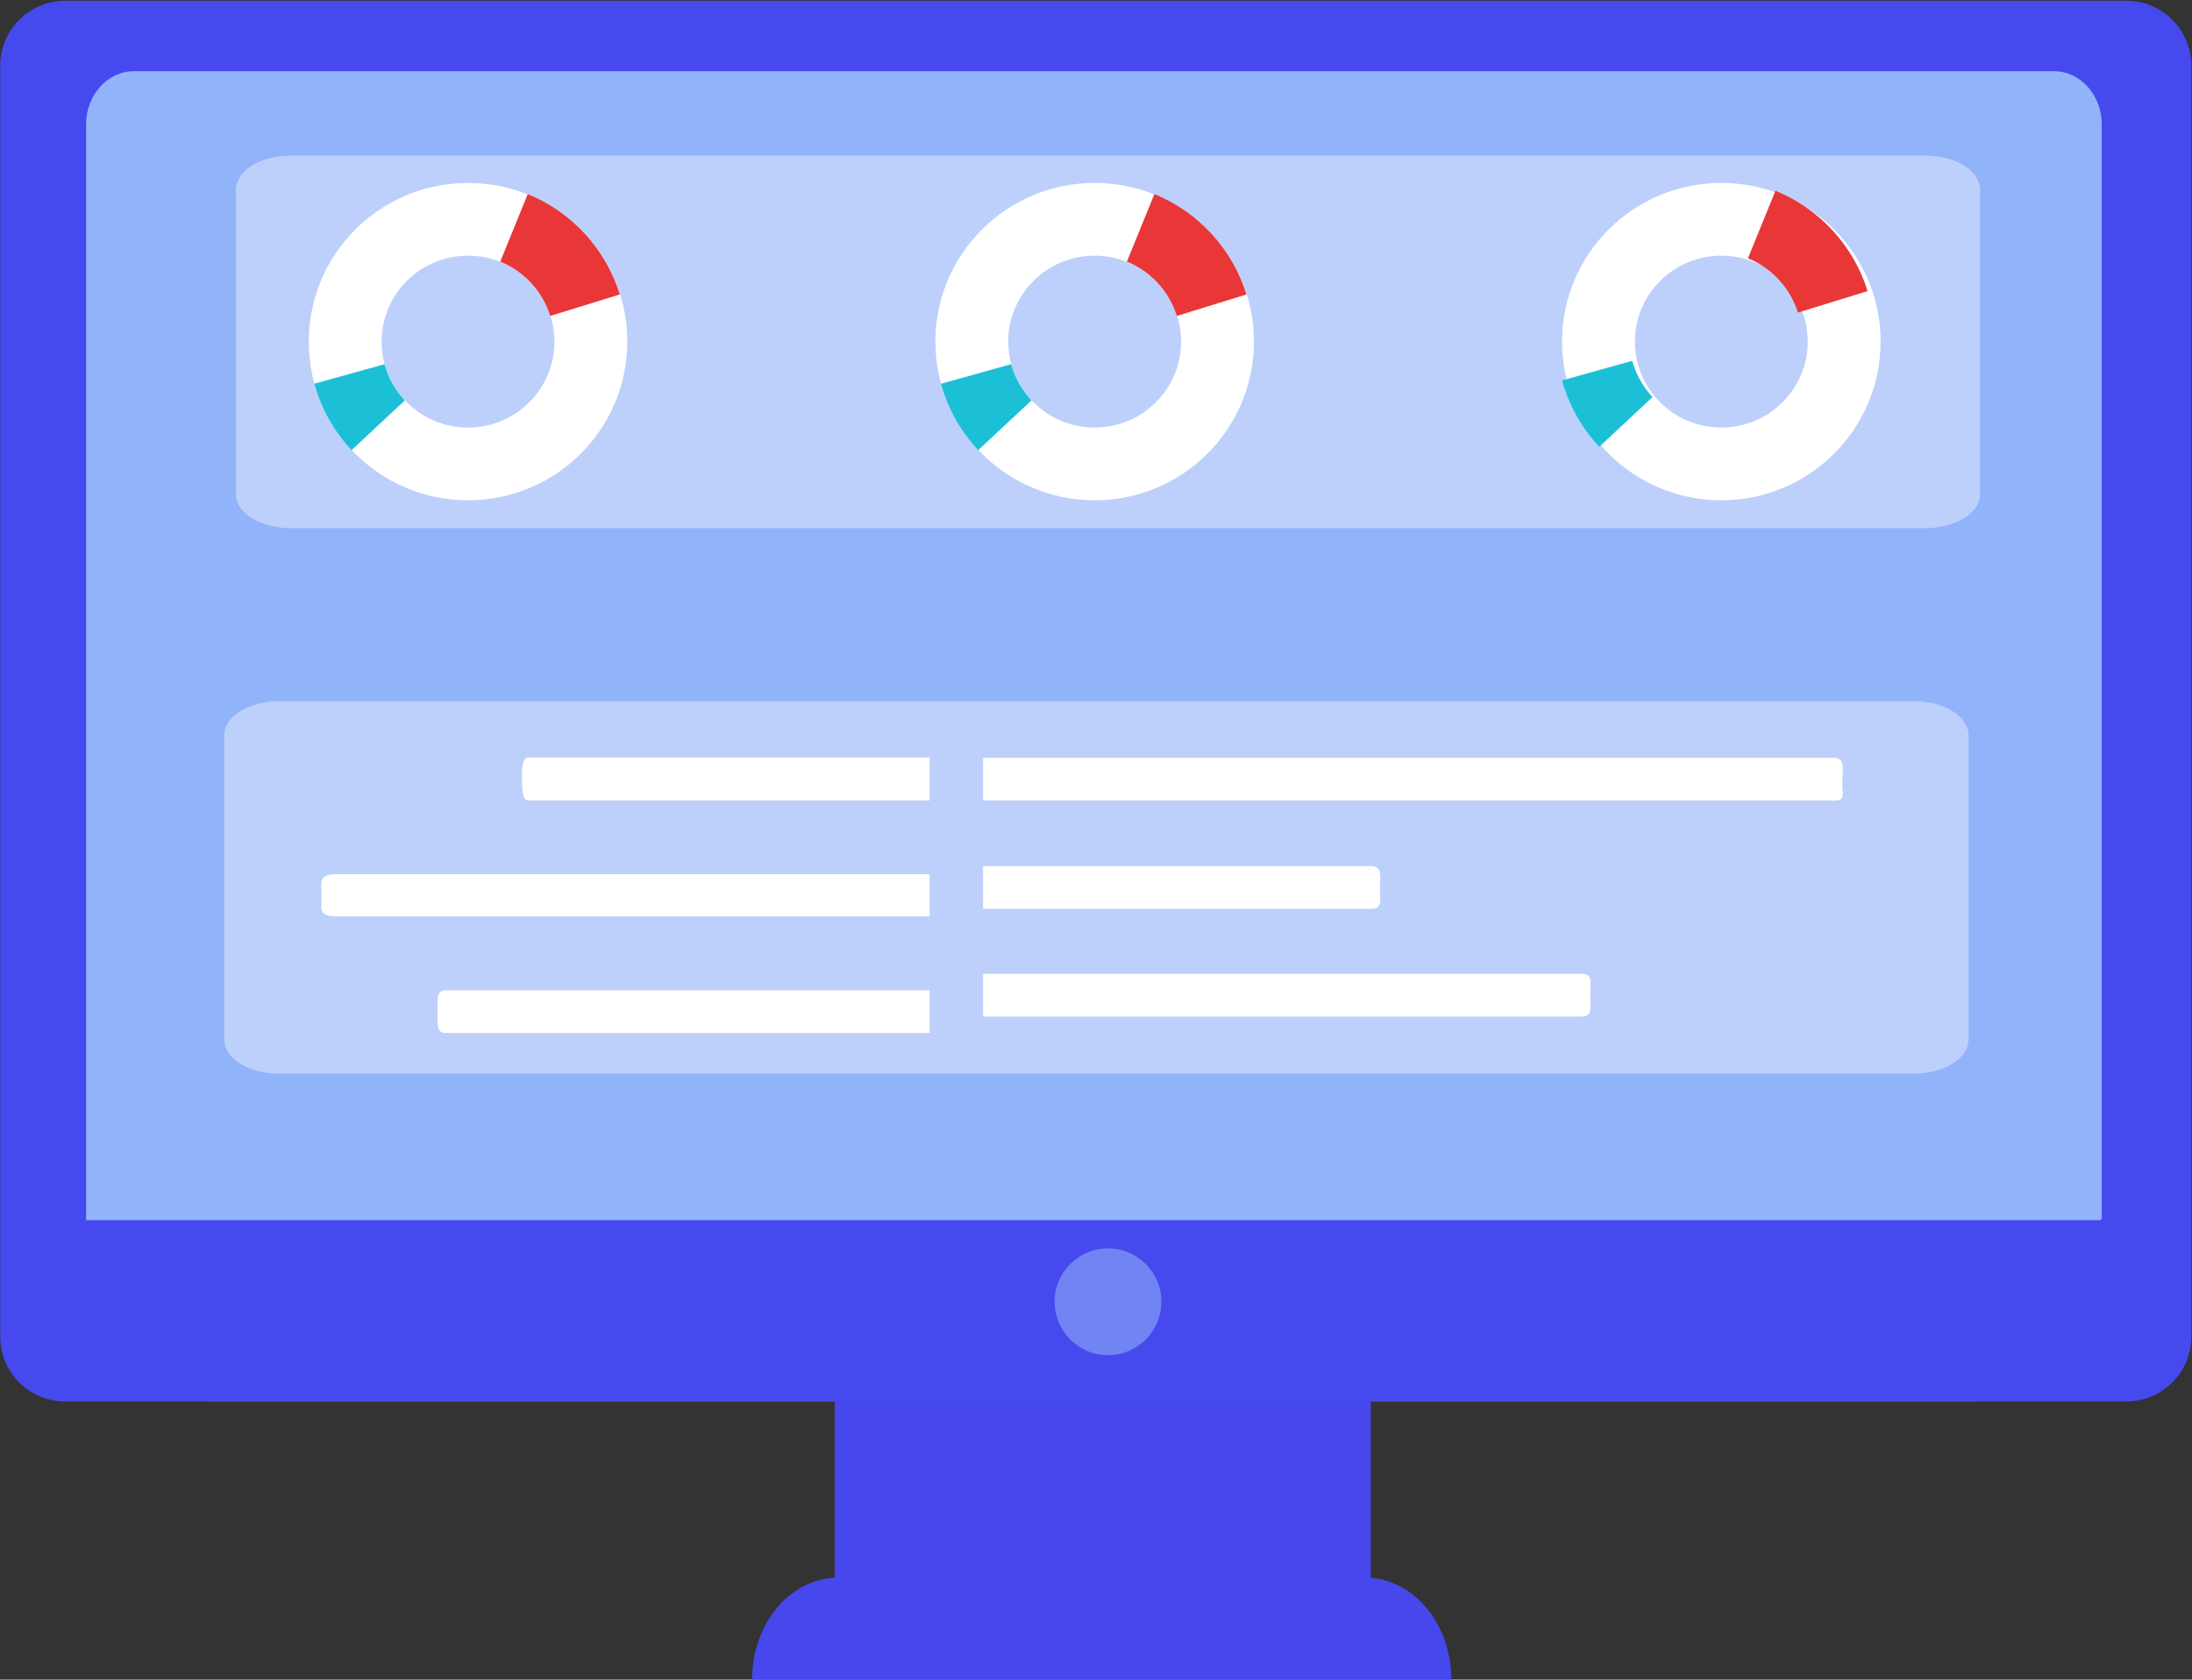 <svg width="2648" height="2029" viewBox="0 0 2648 2029" fill="none" xmlns="http://www.w3.org/2000/svg">
<rect x="0" y="0" width="2648" height="2029" fill="#333333" stroke="none"/>
<path fill-rule="evenodd" clip-rule="evenodd" d="M2439 1635.18C2439 1667.12 2417.14 1693 2390.18 1693H1655.99V1906.05C1710.3 1910.15 1753.27 1963.64 1753.27 2029H908.505C908.505 1994.97 920.136 1964.18 938.962 1941.88C956.887 1920.64 981.307 1907.12 1008.4 1905.9V1693H253.823C226.863 1693 205 1667.12 205 1635.18V1336H2436.7C2437.97 1336 2439 1337.22 2439 1338.73V1635.18Z" fill="#4648ED"/>
<path fill-rule="evenodd" clip-rule="evenodd" d="M2568.73 1692.95H78.741C35.385 1692.95 0.236 1657.8 0.236 1614.44V79.459C0.236 36.099 35.385 0.949 78.741 0.949H2568.73C2612.09 0.949 2647.24 36.099 2647.24 79.459V1614.44C2647.24 1657.8 2612.09 1692.95 2568.73 1692.95Z" fill="#4649EE"/>
<path fill-rule="evenodd" clip-rule="evenodd" d="M1403 1572.5C1403 1608.12 1374.12 1637 1338.5 1637C1302.88 1637 1274 1608.12 1274 1572.5C1274 1536.88 1302.88 1508 1338.5 1508C1374.12 1508 1403 1536.88 1403 1572.5Z" fill="#7084F4"/>
<path fill-rule="evenodd" clip-rule="evenodd" d="M104 1474V150.266C104 114.773 129.893 86 161.832 86H2481.17C2513.11 86 2539 114.773 2539 150.266V1470.97C2539 1472.64 2537.78 1474 2536.27 1474H104Z" fill="#91B3FA"/>
<path fill-rule="evenodd" clip-rule="evenodd" d="M2378 888.069V1255.93C2378 1278.61 2348.36 1297 2311.8 1297L337.197 1297C300.637 1297 271 1278.61 271 1255.93V888.069C271 865.387 300.637 847 337.197 847L2311.8 847C2348.36 847 2378 865.387 2378 888.069Z" fill="#BDD0FB"/>
<path fill-rule="evenodd" clip-rule="evenodd" d="M1187.62 915.414H2215.58C2229.83 915.414 2225.5 931.754 2225.5 946C2225.5 960.246 2229.83 967.002 2215.58 967.002H1187.62V915.414Z" fill="white"/>
<path fill-rule="evenodd" clip-rule="evenodd" d="M1187.62 1046.25H1656.32C1670.56 1046.25 1667 1059.25 1667 1073.5C1667 1087.75 1670.56 1097.84 1656.32 1097.84H1187.62V1046.25Z" fill="white"/>
<path fill-rule="evenodd" clip-rule="evenodd" d="M1187.62 1176.35H1910.67C1924.92 1176.35 1921 1186.75 1921 1201C1921 1215.25 1924.92 1227.93 1910.67 1227.93H1187.62V1176.35Z" fill="white"/>
<path fill-rule="evenodd" clip-rule="evenodd" d="M1123 915H638.166C631.447 915 630.5 925.641 630.5 940C630.5 954.359 631.447 967 638.166 967H1123V915Z" fill="white"/>
<path fill-rule="evenodd" clip-rule="evenodd" d="M1123 1056H405.487C383.679 1056 388.5 1067.42 388.5 1081.5C388.5 1095.58 383.679 1107 405.487 1107H1123V1056Z" fill="white"/>
<path fill-rule="evenodd" clip-rule="evenodd" d="M1123 1196.18H538.386C526.868 1196.18 528.5 1208.25 528.5 1222.5C528.5 1236.75 526.868 1247.76 538.386 1247.76H1123V1196.18Z" fill="white"/>
<path fill-rule="evenodd" clip-rule="evenodd" d="M2392 229.069V596.931C2392 619.613 2362.36 638 2325.8 638L351.197 638C314.637 638 285 619.613 285 596.931V229.069C285 206.387 314.637 188 351.197 188L2325.8 188C2362.36 188 2392 206.387 2392 229.069Z" fill="#BDD0FB"/>
<path fill-rule="evenodd" clip-rule="evenodd" d="M1322.39 221C1428.65 221 1514.79 306.81 1514.79 412.663C1514.79 518.515 1428.65 604.326 1322.39 604.326C1216.14 604.326 1130 518.515 1130 412.663C1130 306.81 1216.14 221 1322.39 221ZM1322.39 308.83C1264.74 308.83 1217.99 355.318 1217.99 412.663C1217.99 470.008 1264.74 516.496 1322.39 516.496C1380.05 516.496 1426.79 470.008 1426.79 412.663C1426.79 355.318 1380.05 308.83 1322.39 308.83Z" fill="white"/>
<path fill-rule="evenodd" clip-rule="evenodd" d="M1505.81 355.672L1421.68 381.654C1412.4 351.837 1390.05 327.758 1361.32 316.077L1394.54 234.45C1447.54 256.039 1488.74 300.557 1505.81 355.672Z" fill="#E93737"/>
<path fill-rule="evenodd" clip-rule="evenodd" d="M1246.04 483.688L1181.68 543.801C1160.74 521.396 1145.1 493.982 1136.74 463.552L1221.53 439.937C1226.06 456.536 1234.6 471.486 1246.04 483.688Z" fill="#1BC0D7"/>
<path fill-rule="evenodd" clip-rule="evenodd" d="M565.394 221C671.651 221 757.788 306.81 757.788 412.663C757.788 518.515 671.651 604.326 565.394 604.326C459.138 604.326 373 518.515 373 412.663C373 306.81 459.138 221 565.394 221ZM565.394 308.83C507.736 308.83 460.994 355.318 460.994 412.663C460.994 470.008 507.736 516.496 565.394 516.496C623.053 516.496 669.794 470.008 669.794 412.663C669.794 355.318 623.053 308.83 565.394 308.83Z" fill="white"/>
<path fill-rule="evenodd" clip-rule="evenodd" d="M748.806 355.672L664.681 381.654C655.4 351.837 633.054 327.758 604.322 316.077L637.539 234.45C690.536 256.039 731.739 300.557 748.806 355.672Z" fill="#E93737"/>
<path fill-rule="evenodd" clip-rule="evenodd" d="M489.036 483.688L424.679 543.801C403.74 521.396 388.096 493.982 379.738 463.552L464.535 439.937C469.062 456.536 477.596 471.486 489.036 483.688Z" fill="#1BC0D7"/>
<path fill-rule="evenodd" clip-rule="evenodd" d="M2079.42 221C2185.68 221 2271.81 306.81 2271.81 412.663C2271.81 518.515 2185.68 604.326 2079.42 604.326C1973.16 604.326 1887.03 518.515 1887.03 412.663C1887.03 306.81 1973.16 221 2079.42 221ZM2079.42 308.83C2021.76 308.83 1975.02 355.318 1975.02 412.663C1975.02 470.008 2021.76 516.496 2079.42 516.496C2137.08 516.496 2183.82 470.008 2183.82 412.663C2183.82 355.318 2137.08 308.83 2079.42 308.83Z" fill="white"/>
<path fill-rule="evenodd" clip-rule="evenodd" d="M2256.07 351.621L2171.94 377.603C2162.66 347.786 2140.32 323.707 2111.58 312.026L2144.8 230.399C2197.8 251.988 2239 296.506 2256.07 351.621Z" fill="#E93737"/>
<path fill-rule="evenodd" clip-rule="evenodd" d="M1996.3 479.637L1931.94 539.75C1911 517.345 1895.36 489.931 1887 459.501L1971.8 435.886C1976.32 452.485 1984.86 467.435 1996.3 479.637Z" fill="#1BC0D7"/>
</svg>
